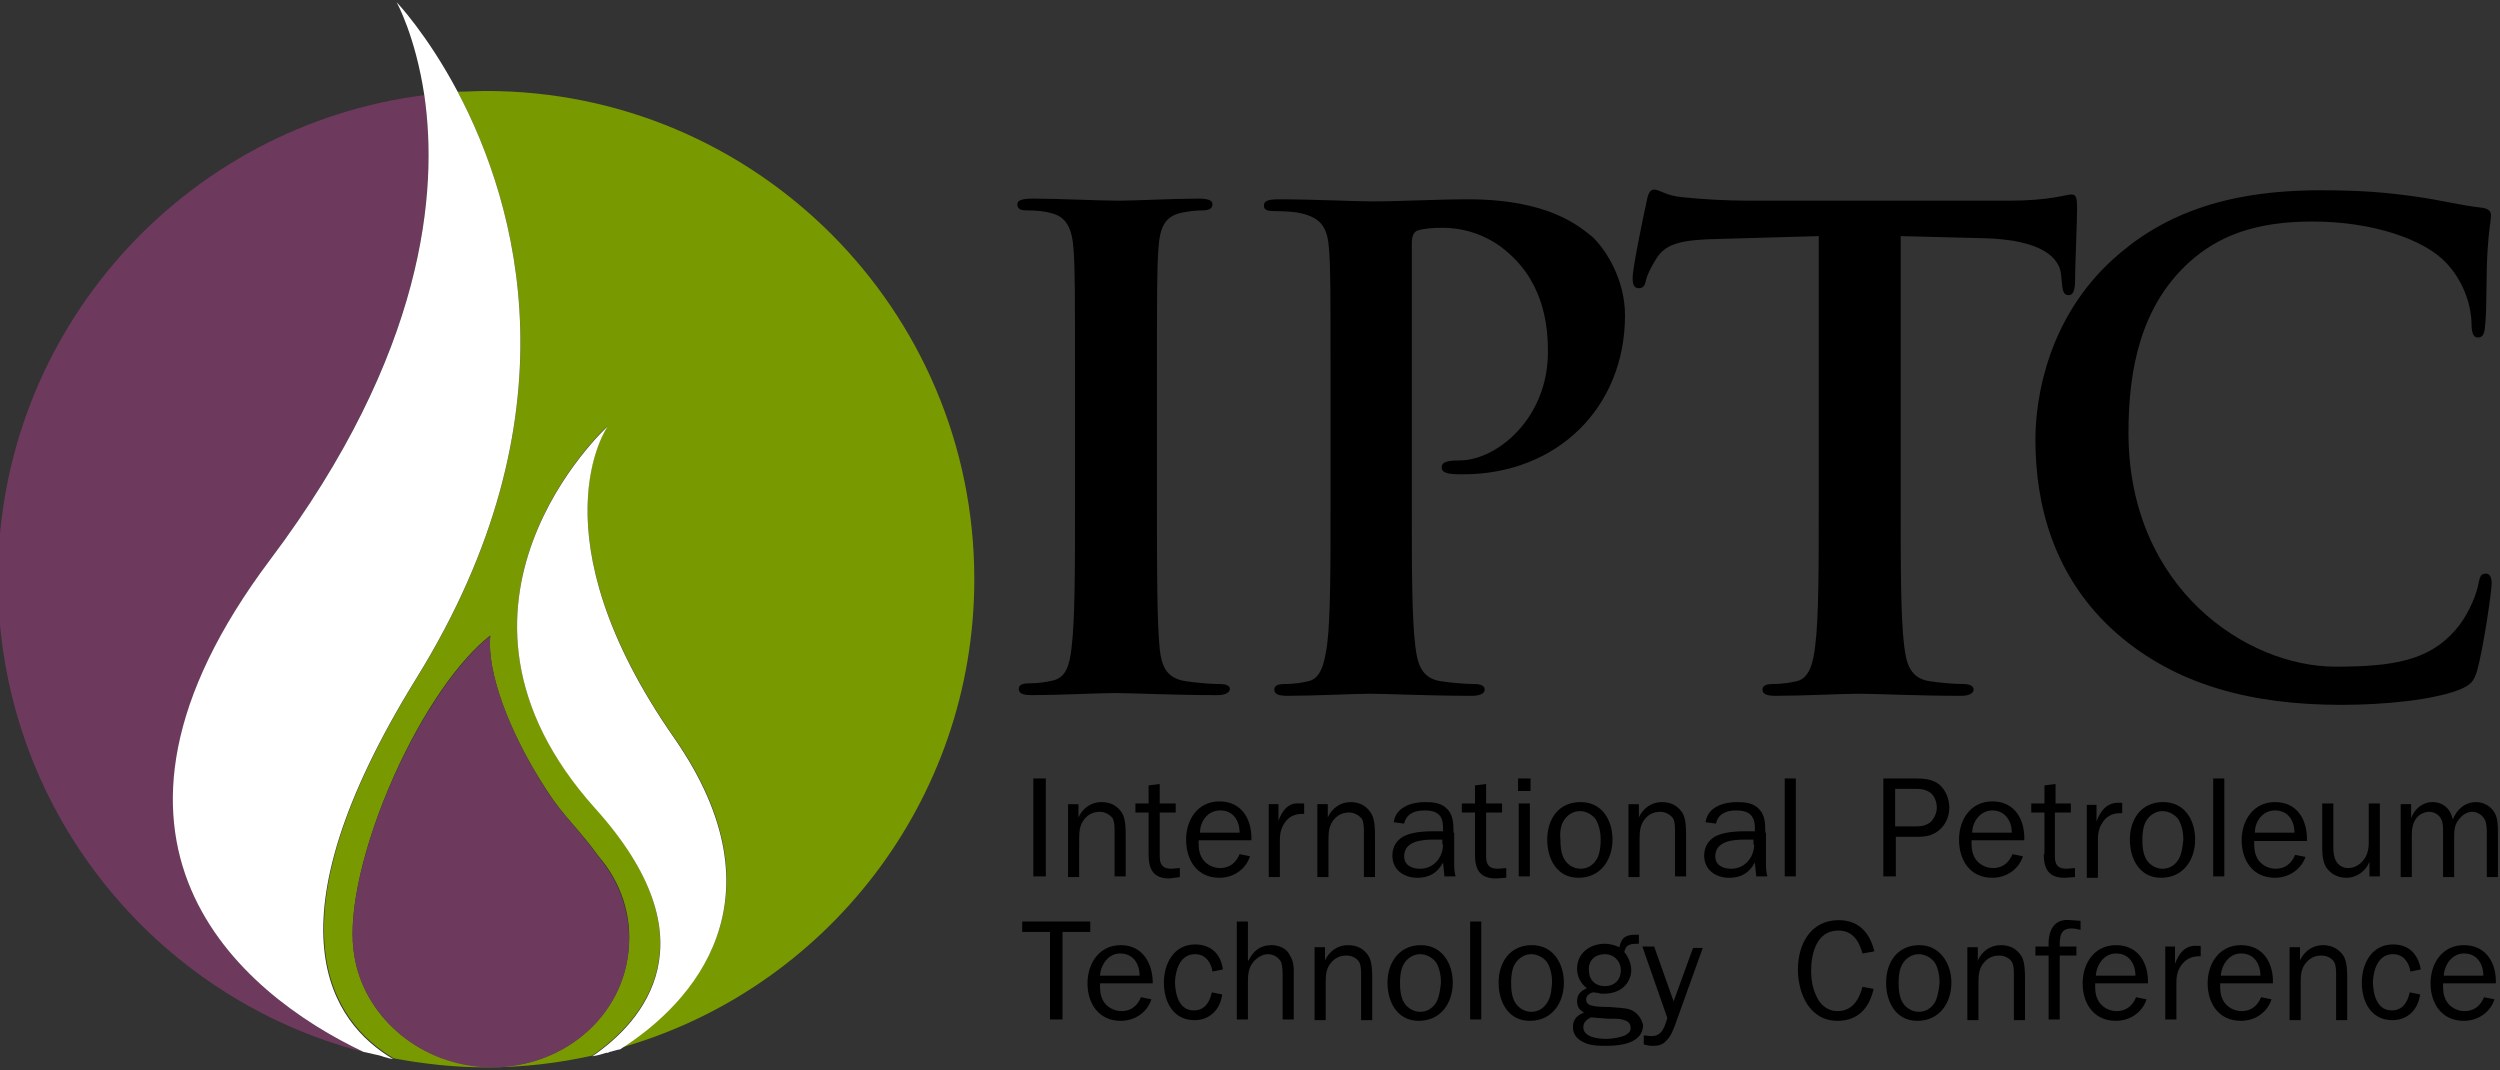 <?xml version="1.0" encoding="utf-8"?>
<!-- Generator: Adobe Illustrator 21.1.0, SVG Export Plug-In . SVG Version: 6.00 Build 0)  -->
<svg version="1.1" id="Layer_1" xmlns="http://www.w3.org/2000/svg" xmlns:xlink="http://www.w3.org/1999/xlink" x="0px" y="0px"
	 viewBox="0 0 360 154.1" style="enable-background:new 0 0 360 154.1;" xml:space="preserve">
<rect x="0" y="0" width="360" height="154.1" fill="#333333" stroke="none"/>
<style type="text/css">
	.st0{fill:#799900;}
	.st1{fill:#6D3A5D;}
	.st2{fill:#FFFFFF;}
</style>
<g>
	<path d="M175.6,98.5c-1.4,0-3.5-0.2-4.8-0.4c-2.8-0.4-3.5-2.1-3.8-4.6c-0.4-4.1-0.4-11.5-0.4-20.7V56.1c0-14.4,0-17,0.2-20.1
		c0.2-3.3,0.9-4.9,3.5-5.4c1.1-0.2,1.9-0.3,2.8-0.3c0.9,0,1.5-0.2,1.5-0.9c0-0.6-0.8-0.8-2-0.8c-3.6,0-9.2,0.3-11.5,0.3
		c-2.7,0-8.7-0.3-12.3-0.3c-1.5,0-2.3,0.2-2.3,0.8c0,0.8,0.6,0.9,1.5,0.9c1.1,0,2.4,0.1,3.4,0.4c2.1,0.5,3,2.1,3.2,5.3
		c0.2,3,0.2,5.7,0.2,20.1v16.6c0,9.2,0,16.6-0.5,20.6c-0.3,2.7-0.9,4.3-2.7,4.7c-0.9,0.2-2,0.4-3.4,0.4c-1.1,0-1.5,0.3-1.5,0.8
		c0,0.7,0.7,0.9,1.9,0.9c3.8,0,9.7-0.3,11.9-0.3c2.6,0,8.5,0.3,14.8,0.3c1,0,1.8-0.3,1.8-0.9C177.1,98.8,176.7,98.5,175.6,98.5z
		 M211.4,28.7c-4.4,0-9.8,0.3-13.7,0.3c-2.6,0-8.6-0.3-13.6-0.3c-1.4,0-2.1,0.2-2.1,0.9c0,0.7,0.6,0.8,1.6,0.8
		c1.3,0,2.9,0.1,3.7,0.3c3.1,0.7,3.9,2.2,4.1,5.4c0.2,3,0.2,5.7,0.2,20.1v16.6c0,8.7,0,16.2-0.5,20.1c-0.4,2.7-0.9,4.8-2.7,5.2
		c-0.9,0.2-2,0.4-3.4,0.4c-1.1,0-1.5,0.3-1.5,0.8c0,0.7,0.7,0.9,1.9,0.9c3.8,0,9.7-0.3,11.9-0.3c2.5,0,8.4,0.3,14.7,0.3
		c1,0,1.8-0.3,1.8-0.9c0-0.5-0.5-0.8-1.5-0.8c-1.4,0-3.5-0.2-4.8-0.4c-2.8-0.4-3.4-2.5-3.7-5.1c-0.5-4.1-0.5-11.5-0.5-20.2V35
		c0-1,0.3-1.6,0.8-1.8c0.9-0.3,2.3-0.4,3.7-0.4c2.2,0,6.1,0.6,9.5,3.7c5.3,4.7,5.6,11.1,5.6,14.2c0,9.6-7.4,15.6-12.7,15.6
		c-2,0-2.6,0.3-2.6,1c0,0.7,0.7,0.8,1.1,0.9c0.5,0.1,1.5,0.1,2,0.1c13.4,0,23.3-9.5,23.3-22.9c0-5-2.6-9.3-4.7-11.3
		C227.5,32.7,223.2,28.7,211.4,28.7z M285.6,34.3c8.4,0.2,11,2.8,11.2,5.3l0.1,1c0.1,1.4,0.3,1.9,1,1.9c0.6,0,0.8-0.6,0.9-1.5
		c0-2.5,0.3-9,0.3-11c0-1.4-0.1-2-0.8-2c-0.8,0-3,0.9-9.1,0.9h-37.4c-3.1,0-6.7-0.2-9.5-0.5c-2.4-0.2-3.3-1.1-4.1-1.1
		c-0.6,0-0.9,0.6-1.1,1.8c-0.2,0.8-2,9.4-2,10.9c0,1,0.2,1.5,0.9,1.5c0.6,0,0.9-0.4,1-1.1c0.2-0.8,0.7-1.9,1.6-3.3
		c1.4-2.1,3.7-2.6,9.2-2.7l14.1-0.4v38.8c0,8.7,0,16.2-0.5,20.1c-0.3,2.7-0.9,4.8-2.7,5.2c-0.9,0.2-2,0.4-3.4,0.4
		c-1.1,0-1.5,0.3-1.5,0.8c0,0.7,0.7,0.9,1.9,0.9c3.8,0,9.7-0.3,11.9-0.3c2.7,0,8.6,0.3,14.8,0.3c1,0,1.8-0.3,1.8-0.9
		c0-0.5-0.5-0.8-1.5-0.8c-1.4,0-3.5-0.2-4.8-0.4c-2.8-0.4-3.4-2.5-3.7-5.1c-0.5-4.1-0.5-11.5-0.5-20.2V34L285.6,34.3z M358,82.6
		c-0.8,0-0.9,0.4-1.2,1.9c-0.4,1.7-1.6,4.4-3.2,6.2c-3.8,4.4-8.9,5.3-17.3,5.3c-12.7,0-29.8-11.2-29.8-33.7c0-9.2,1.8-18.2,8.7-24.5
		c4.2-3.8,9.5-5.9,17.8-5.9c8.7,0,16.1,2.6,19.2,5.9c2.4,2.5,3.6,5.8,3.7,8.7c0,1.3,0.2,2.1,0.9,2.1c0.9,0,1-0.8,1.1-2.2
		c0.2-1.9,0.1-7.1,0.3-10.2c0.2-3.3,0.5-4.4,0.5-5.2c0-0.6-0.4-1-1.4-1.1c-2.8-0.3-5.9-1.1-9.5-1.6c-4.3-0.6-7.8-0.9-13.7-0.9
		c-14.1,0-23.1,3.8-29.9,10c-9.1,8.3-11.1,19.5-11.1,25.9c0,9.2,2.5,19.8,11.7,27.9c8.6,7.5,19.5,10.3,32.4,10.3
		c6.1,0,13.2-0.7,17-2.2c1.6-0.7,2-1.1,2.5-2.7c0.9-3.2,2.1-11.4,2.1-12.6C358.8,83.3,358.6,82.6,358,82.6z"/>
	<path d="M157,132.7h-9.8v1.5h4v12.6h1.8v-12.6h4V132.7z M161.4,136.1c-3.1,0-4.8,2.6-4.8,5.5c0,2.9,1.6,5.4,4.8,5.4
		c2,0,3.8-1.2,4.4-3.1l-1.5-0.3c-0.5,1.2-1.4,2-2.8,2c-1.1,0-2.2-0.6-2.7-1.6c-0.4-0.8-0.4-1.5-0.4-2.4h7.6
		C166,138.8,164.6,136.1,161.4,136.1z M158.4,140.5c0.1-1.6,1.2-3.2,2.9-3.2c1.9,0,2.8,1.5,2.8,3.2H158.4z M172.1,137.4
		c1.5,0,2.3,1.2,2.5,2.5l1.5-0.3c-0.3-2.2-1.7-3.6-4-3.6c-3.1,0-4.5,2.8-4.5,5.5c0,2.7,1.3,5.4,4.4,5.4c2.2,0,3.7-1.5,4-3.7
		l-1.5-0.3c-0.3,1.4-1,2.6-2.6,2.6c-2.2,0-2.7-2.5-2.7-4.2C169.3,139.7,169.9,137.4,172.1,137.4z M183.1,136.1
		c-1.6,0-2.6,0.8-3.3,2.2h-0.1v-5.6h-1.6v14.1h1.6v-5.4c0-1.1,0.1-2.1,0.8-2.9c0.5-0.6,1.3-1.1,2.1-1.1c0.8,0,1.6,0.5,1.9,1.2
		c0.2,0.6,0.2,1.4,0.2,2.1v6.1h1.6v-6.1c0-1.2,0.1-2.1-0.6-3.2C185.3,136.6,184.2,136.1,183.1,136.1z M194.1,136.1
		c-1.5,0-2.7,0.9-3.3,2.2h0v-1.9h-1.5v10.5h1.6v-5.5c0-1.1,0.1-2,0.8-2.8c0.6-0.7,1.3-1,2.2-1c0.7,0,1.4,0.3,1.8,0.9
		c0.3,0.5,0.3,1.3,0.3,1.9v6.5h1.6V141c0-1,0-2.4-0.5-3.3C196.4,136.6,195.4,136.1,194.1,136.1z M204.6,136.1
		c-3.1,0-4.8,2.5-4.8,5.4c0,2.8,1.4,5.5,4.5,5.5c3.2,0,4.9-2.6,4.9-5.5C209.2,138.8,207.7,136.1,204.6,136.1z M206.9,144.2
		c-0.5,0.9-1.3,1.5-2.4,1.5c-0.9,0-1.8-0.5-2.3-1.3c-0.5-0.8-0.6-1.9-0.6-2.9c0-0.8,0.1-1.9,0.5-2.6c0.5-0.9,1.4-1.5,2.4-1.5
		c0.9,0,1.8,0.5,2.3,1.2c0.5,0.8,0.7,1.9,0.7,2.9C207.4,142.4,207.3,143.3,206.9,144.2z M211.7,146.8h1.6v-14.1h-1.6V146.8z
		 M220.6,136.1c-3.2,0-4.8,2.5-4.8,5.4c0,2.8,1.4,5.5,4.5,5.5c3.2,0,4.9-2.6,4.9-5.5C225.2,138.8,223.7,136.1,220.6,136.1z
		 M222.9,144.2c-0.5,0.9-1.3,1.5-2.4,1.5c-0.9,0-1.8-0.5-2.3-1.3c-0.5-0.8-0.6-1.9-0.6-2.9c0-0.8,0.1-1.9,0.5-2.6
		c0.5-0.9,1.4-1.5,2.4-1.5c0.9,0,1.8,0.5,2.3,1.2c0.5,0.8,0.7,1.9,0.7,2.9C223.4,142.4,223.4,143.3,222.9,144.2z M234.8,145.4
		c-0.8-0.3-2.2-0.3-3.1-0.4c-0.7,0-1.8,0-2.5-0.2c-0.5-0.1-0.8-0.4-0.8-0.9c0-0.5,0.6-1,1.1-1c0.2,0,0.5,0.1,0.7,0.1
		c0.2,0.1,0.5,0.1,0.7,0.1c0.9,0,1.9-0.2,2.7-0.8c0.8-0.6,1.3-1.6,1.3-2.6c0-0.9-0.4-1.9-1-2.6c0.2-1.1,0.9-1.2,1.9-1.2h0.2l0-1.3
		l-0.4,0c-1.4,0-2.1,0.3-2.4,1.8c-0.7-0.3-1.4-0.5-2.1-0.5c-2.1,0-4,1.3-4,3.6c0,1.1,0.5,2.1,1.4,2.8c-0.8,0.4-1.4,0.8-1.4,1.9
		c0,0.8,0.4,1.3,1,1.6c-1,0.4-1.6,1-1.6,2.1c0,1.2,0.8,1.9,1.8,2.3c0.9,0.4,2.1,0.4,3.1,0.4c2,0,5.2-0.4,5.2-3
		C236.4,146.7,235.8,145.8,234.8,145.4z M231.1,137.4c1.3,0,2.3,1,2.3,2.3c0,1.4-0.9,2.3-2.3,2.3c-1.4,0-2.3-0.9-2.3-2.3
		C228.7,138.3,229.7,137.4,231.1,137.4z M234,149.1c-0.7,0.3-1.9,0.5-2.7,0.5c-1.1,0-3.3-0.2-3.3-1.7c0-0.7,0.5-1.1,1.1-1.4l2.5,0.2
		l1,0c0.8,0,2.2,0.2,2.2,1.2C234.9,148.5,234.5,148.8,234,149.1z M241,144.2l-2.8-7.9h-1.7l3.6,10.3c-0.4,1.2-0.7,2.6-2.3,2.6
		c-0.4,0-0.7-0.1-1.1-0.1v1.3c0.4,0.1,0.8,0.2,1.2,0.2c0.9,0,1.5-0.1,2.1-0.8c0.6-0.6,0.8-1.2,1.1-1.9l4.1-11.4h-1.4L241,144.2z
		 M264.7,134c2.1,0,3,1.5,3.5,3.3l1.7-0.3c-0.6-2.6-2.2-4.5-5.1-4.5c-4.1,0-5.9,3.5-5.9,7.1c0,3.5,1.7,7.4,5.7,7.4
		c3,0,4.6-1.9,5.2-4.6l-1.6-0.3c-0.5,1.9-1.5,3.5-3.6,3.5c-1.5,0-2.6-1-3.1-2.3c-0.5-1-0.7-2.4-0.7-3.5
		C260.8,137.3,261.6,134,264.7,134z M276.4,136.1c-3.2,0-4.8,2.5-4.8,5.4c0,2.8,1.4,5.5,4.5,5.5c3.2,0,4.9-2.6,4.9-5.5
		C281,138.8,279.4,136.1,276.4,136.1z M278.7,144.2c-0.5,0.9-1.3,1.5-2.4,1.5c-0.9,0-1.8-0.5-2.3-1.3c-0.5-0.8-0.6-1.9-0.6-2.9
		c0-0.8,0.1-1.9,0.5-2.6c0.5-0.9,1.4-1.5,2.4-1.5c0.9,0,1.8,0.5,2.3,1.2c0.5,0.8,0.7,1.9,0.7,2.9
		C279.2,142.4,279.1,143.3,278.7,144.2z M288.1,136.1c-1.5,0-2.7,0.9-3.3,2.2h0v-1.9h-1.5v10.5h1.6v-5.5c0-1.1,0.1-2,0.8-2.8
		c0.6-0.7,1.3-1,2.2-1c0.7,0,1.4,0.3,1.8,0.9c0.3,0.5,0.3,1.3,0.3,1.9v6.5h1.6V141c0-1,0-2.4-0.5-3.3
		C290.4,136.6,289.4,136.1,288.1,136.1z M295,136.3h-1.9v1.3h1.9v9.2h1.6v-9.2h2.4v-1.3h-2.4c0-1.3,0-2.6,1.7-2.6
		c0.5,0,0.9,0.1,1.3,0.2v-1.3l-1.4-0.1C295.7,132.2,294.9,134.1,295,136.3z M304.7,136.1c-3.1,0-4.8,2.6-4.8,5.5
		c0,2.9,1.6,5.4,4.8,5.4c2,0,3.8-1.2,4.4-3.1l-1.5-0.3c-0.5,1.2-1.4,2-2.8,2c-1.1,0-2.2-0.6-2.7-1.6c-0.4-0.8-0.4-1.5-0.4-2.4h7.6
		C309.4,138.8,308,136.1,304.7,136.1z M301.8,140.5c0.1-1.6,1.2-3.2,2.9-3.2c1.9,0,2.8,1.5,2.8,3.2H301.8z M313.2,138.8L313.2,138.8
		l0-2.5h-1.4v10.5h1.6v-5.3c0-0.8,0.1-1.5,0.5-2.2c0.6-1,1.5-1.6,2.7-1.6h0.3v-1.5l-0.6,0C314.6,136.1,313.7,137.4,313.2,138.8z
		 M322.7,136.1c-3.1,0-4.8,2.6-4.8,5.5c0,2.9,1.6,5.4,4.8,5.4c2,0,3.8-1.2,4.4-3.1l-1.5-0.3c-0.5,1.2-1.4,2-2.8,2
		c-1.1,0-2.2-0.6-2.7-1.6c-0.4-0.8-0.4-1.5-0.4-2.4h7.6C327.4,138.8,326,136.1,322.7,136.1z M319.8,140.5c0.1-1.6,1.2-3.2,2.9-3.2
		c1.9,0,2.8,1.5,2.8,3.2H319.8z M334.5,136.1c-1.5,0-2.7,0.9-3.3,2.2h0v-1.9h-1.5v10.5h1.6v-5.5c0-1.1,0.1-2,0.8-2.8
		c0.6-0.7,1.3-1,2.2-1c0.7,0,1.4,0.3,1.8,0.9c0.3,0.5,0.3,1.3,0.3,1.9v6.5h1.6V141c0-1,0-2.4-0.5-3.3
		C336.8,136.6,335.7,136.1,334.5,136.1z M344.6,137.4c1.5,0,2.3,1.2,2.5,2.5l1.5-0.3c-0.4-2.2-1.7-3.6-4-3.6c-3.1,0-4.5,2.8-4.5,5.5
		c0,2.7,1.3,5.4,4.4,5.4c2.2,0,3.7-1.5,4-3.7l-1.5-0.3c-0.3,1.4-1,2.6-2.6,2.6c-2.2,0-2.7-2.5-2.7-4.2
		C341.8,139.7,342.4,137.4,344.6,137.4z M354.8,136.1c-3.1,0-4.8,2.6-4.8,5.5c0,2.9,1.6,5.4,4.8,5.4c2,0,3.8-1.2,4.4-3.1l-1.5-0.3
		c-0.5,1.2-1.4,2-2.8,2c-1.1,0-2.2-0.6-2.7-1.6c-0.4-0.8-0.4-1.5-0.4-2.4h7.6C359.5,138.8,358.1,136.1,354.8,136.1z M351.9,140.5
		c0.1-1.6,1.2-3.2,2.9-3.2c1.9,0,2.8,1.5,2.8,3.2H351.9z M150.6,112.1h-1.8v14.1h1.8V112.1z M155.4,120.7c0-1,0.1-2,0.8-2.8
		c0.6-0.7,1.3-1,2.2-1c0.7,0,1.4,0.4,1.8,0.9c0.3,0.5,0.3,1.3,0.3,1.9v6.5h1.6v-5.8c0-1,0-2.4-0.5-3.3c-0.7-1.1-1.7-1.6-3-1.6
		c-1.5,0-2.7,0.9-3.3,2.2h0v-1.9h-1.5v10.5h1.6V120.7z M169.9,126.3V125l-1.2,0.1c-1.3,0-1.7-0.6-1.7-1.8v-6.3h2.3v-1.3H167v-2.8
		l-1.6,0.2v2.6h-1.9v1.3h1.9v6.1c0,2.1,0.7,3.4,3,3.4L169.9,126.3z M175.6,126.4c2,0,3.8-1.2,4.4-3.1l-1.5-0.3c-0.5,1.2-1.4,2-2.8,2
		c-1.1,0-2.2-0.6-2.7-1.6c-0.4-0.8-0.4-1.5-0.4-2.4h7.6c0.1-2.9-1.3-5.6-4.6-5.6c-3.1,0-4.8,2.6-4.8,5.5
		C170.8,123.9,172.4,126.4,175.6,126.4z M175.7,116.7c1.9,0,2.8,1.5,2.8,3.2h-5.7C172.8,118.3,173.9,116.7,175.7,116.7z
		 M184.1,118.2L184.1,118.2l0-2.4h-1.4v10.5h1.6v-5.3c0-0.8,0.1-1.5,0.5-2.2c0.6-1.1,1.5-1.6,2.7-1.6h0.3v-1.5l-0.6,0
		C185.5,115.5,184.6,116.8,184.1,118.2z M194.5,115.5c-1.5,0-2.7,0.9-3.3,2.2h0v-1.9h-1.5v10.5h1.6v-5.5c0-1,0.1-2,0.8-2.8
		c0.6-0.7,1.3-1,2.2-1c0.7,0,1.4,0.4,1.8,0.9c0.3,0.5,0.3,1.3,0.3,1.9v6.5h1.6v-5.8c0-1,0-2.4-0.5-3.3
		C196.8,116,195.7,115.5,194.5,115.5z M209.3,119.9c0-1.2,0-2.5-0.9-3.4c-0.8-0.9-2.1-1-3.2-1c-1.9,0-4.2,0.7-4.5,2.9l1.5,0.2
		c0.3-1.4,1.5-1.9,2.9-1.9c1.9,0,2.7,0.7,2.7,2.5v0.5h-1.4c-1.3,0-2.8,0.1-4,0.6c-1.2,0.5-1.9,1.6-1.9,2.9c0,2.1,1.7,3.2,3.6,3.2
		c1.7,0,2.9-0.7,3.7-2.2l0.2,2h1.6c-0.2-0.7-0.2-1.4-0.2-2.2V119.9z M207.8,121.6c0,1.8-1.3,3.5-3.3,3.5c-1.2,0-2.3-0.5-2.3-1.8
		c0-2.2,2.6-2.4,4.2-2.4h1.3V121.6z M216.9,125l-1.2,0.1c-1.3,0-1.7-0.6-1.7-1.8v-6.3h2.3v-1.3H214v-2.8l-1.6,0.2v2.6h-1.9v1.3h1.9
		v6.1c0,2.1,0.7,3.4,3,3.4l1.5-0.1V125z M220.4,112.1h-1.8v1.8h1.8V112.1z M220.3,126.2v-10.5h-1.6v10.5H220.3z M227.3,126.4
		c3.2,0,4.9-2.6,4.9-5.5c0-2.8-1.5-5.4-4.6-5.4c-3.2,0-4.8,2.5-4.8,5.4C222.8,123.7,224.2,126.4,227.3,126.4z M225.1,118.3
		c0.5-0.9,1.4-1.5,2.4-1.5c0.9,0,1.8,0.5,2.3,1.2c0.5,0.9,0.7,1.9,0.7,2.9c0,0.9-0.1,1.9-0.5,2.7c-0.5,0.9-1.3,1.5-2.4,1.5
		c-0.9,0-1.8-0.5-2.3-1.3c-0.5-0.8-0.6-1.9-0.6-2.9C224.6,120.1,224.7,119,225.1,118.3z M236.1,120.7c0-1,0.1-2,0.8-2.8
		c0.6-0.7,1.3-1,2.2-1c0.7,0,1.4,0.4,1.8,0.9c0.3,0.5,0.3,1.3,0.3,1.9v6.5h1.6v-5.8c0-1,0-2.4-0.5-3.3c-0.7-1.1-1.7-1.6-3-1.6
		c-1.5,0-2.7,0.9-3.3,2.2h0v-1.9h-1.5v10.5h1.6V120.7z M254.2,119.9c0-1.2,0-2.5-0.9-3.4c-0.8-0.9-2.1-1-3.2-1
		c-1.9,0-4.2,0.7-4.5,2.9l1.5,0.2c0.3-1.4,1.5-1.9,2.9-1.9c1.8,0,2.7,0.7,2.7,2.5v0.5h-1.4c-1.3,0-2.8,0.1-4,0.6
		c-1.2,0.5-1.9,1.6-1.9,2.9c0,2.1,1.7,3.2,3.6,3.2c1.7,0,2.9-0.7,3.7-2.2l0.2,2h1.6c-0.2-0.7-0.2-1.4-0.2-2.2V119.9z M252.6,121.6
		c0,1.8-1.3,3.5-3.3,3.5c-1.2,0-2.3-0.5-2.3-1.8c0-2.2,2.6-2.4,4.2-2.4h1.3V121.6z M257,126.2h1.6v-14.1H257V126.2z M272.9,120.5
		h3.2c1.3,0,2.4-0.2,3.4-1.2c0.8-0.8,1.2-1.9,1.2-3c0-1.2-0.5-2.5-1.4-3.3c-1-0.8-2.2-0.9-3.4-0.9h-4.7v14.1h1.8V120.5z
		 M272.9,113.6h3.1c0.7,0,1.3,0.1,1.9,0.5c0.7,0.5,1,1.4,1,2.2c0,0.7-0.3,1.4-0.8,2c-0.7,0.6-1.4,0.7-2.2,0.7h-3V113.6z
		 M286.9,126.4c2,0,3.8-1.2,4.4-3.1l-1.5-0.3c-0.5,1.2-1.4,2-2.8,2c-1.1,0-2.2-0.6-2.7-1.6c-0.4-0.8-0.4-1.5-0.4-2.4h7.6
		c0.1-2.9-1.3-5.6-4.6-5.6c-3.1,0-4.8,2.6-4.8,5.5C282.1,123.9,283.7,126.4,286.9,126.4z M286.9,116.7c1.8,0,2.8,1.5,2.8,3.2H284
		C284,118.3,285.2,116.7,286.9,116.7z M294.3,123c0,2.1,0.7,3.4,3,3.4l1.5-0.1V125l-1.2,0.1c-1.3,0-1.7-0.6-1.7-1.8v-6.3h2.3v-1.3
		H296v-2.8l-1.6,0.2v2.6h-1.9v1.3h1.9V123z M302.1,120.9c0-0.8,0.1-1.5,0.5-2.2c0.6-1.1,1.5-1.6,2.7-1.6h0.3v-1.5l-0.6,0
		c-1.7,0-2.6,1.3-3.1,2.7h0v-2.4h-1.4v10.5h1.6V120.9z M316.1,120.9c0-2.8-1.5-5.4-4.6-5.4c-3.2,0-4.8,2.5-4.8,5.4
		c0,2.8,1.4,5.5,4.5,5.5C314.4,126.4,316.1,123.8,316.1,120.9z M313.8,123.6c-0.5,0.9-1.3,1.5-2.4,1.5c-0.9,0-1.8-0.5-2.3-1.3
		c-0.5-0.8-0.6-1.9-0.6-2.9c0-0.8,0.1-1.9,0.5-2.6c0.5-0.9,1.4-1.5,2.4-1.5c0.9,0,1.8,0.5,2.3,1.2c0.5,0.9,0.7,1.9,0.7,2.9
		C314.3,121.8,314.2,122.8,313.8,123.6z M320.3,112.1h-1.6v14.1h1.6V112.1z M332,123.4l-1.5-0.3c-0.5,1.2-1.4,2-2.8,2
		c-1.1,0-2.2-0.6-2.7-1.6c-0.4-0.8-0.4-1.5-0.4-2.4h7.6c0.1-2.9-1.3-5.6-4.6-5.6c-3.1,0-4.8,2.6-4.8,5.5c0,2.9,1.6,5.4,4.8,5.4
		C329.5,126.4,331.3,125.3,332,123.4z M327.6,116.7c1.9,0,2.8,1.5,2.8,3.2h-5.7C324.7,118.3,325.8,116.7,327.6,116.7z M341.2,124.1
		L341.2,124.1l0,2.1h1.5v-10.5h-1.6v5.6c0,1-0.2,1.9-0.8,2.6c-0.6,0.7-1.3,1.1-2.2,1.1c-0.7,0-1.4-0.4-1.7-1
		c-0.3-0.5-0.4-1.3-0.4-1.9v-6.4h-1.6v6.4c0,1.1,0.1,2.3,0.8,3.1c0.7,0.8,1.6,1.2,2.7,1.2C339.4,126.4,340.7,125.4,341.2,124.1z
		 M359.2,117c-0.5-0.9-1.6-1.5-2.6-1.5c-1.6,0-2.8,1-3.4,2.5c-0.3-1.5-1.4-2.5-2.9-2.5c-1.5,0-2.6,1-3.1,2.3h0v-2h-1.5v10.5h1.6v-6
		c0-0.9,0.1-1.7,0.6-2.4c0.4-0.6,1.2-1,1.9-1c0.7,0,1.4,0.4,1.7,1c0.3,0.5,0.3,1.2,0.3,1.8v6.6h1.6v-5.6c0-1,0-1.8,0.6-2.6
		c0.5-0.7,1.2-1.2,2-1.2c0.7,0,1.4,0.4,1.8,1.1c0.3,0.6,0.3,1.4,0.3,2.1v6.2h1.6V120C359.7,119,359.7,117.8,359.2,117z"/>
</g>
<path class="st0" d="M78.8,113.9c2.3,3.6,4.6,5.5,7.4,9.4c3.2,3.7,4.9,8.6,4.3,13.7c-1.1,10.3-10.8,17.7-21.8,16.5
	c-9.6-1-16.9-8.2-17.8-16.8c-0.7-5.6,1.4-15,5.8-24.9c4.2-9.4,9.4-16.8,13.9-20.3C70.1,96.6,73.1,105.2,78.8,113.9 M140.3,83.4
	c0-38.8-31.5-70.3-70.3-70.3c-1.4,0-2.7,0.1-4.1,0.1c8.6,16.3,17.4,46.6-5.8,84.3c-22.2,35.9-12.2,49.7-3.4,54.9
	c4.3,0.8,8.7,1.3,13.3,1.3c5.3,0,10.4-0.6,15.3-1.7c7.2-5,17.6-16.5,0.4-35.7c-26.3-29.2,1.8-55,1.8-55s-10.9,15.5,9.6,44.9
	c16.2,23.2,2.8,38.1-7.8,44.7C118.7,142.6,140.3,115.5,140.3,83.4"/>
<path class="st1" d="M52.4,151.5C52.4,151.5,52.5,151.5,52.4,151.5C52.5,151.5,52.4,151.5,52.4,151.5
	C52.4,151.5,52.4,151.5,52.4,151.5z M38.9,80.6c22.4-29.9,24.2-53.3,22.2-66.9C26.5,18.1-0.3,47.6-0.3,83.4
	c0,32.8,22.4,60.3,52.7,68.1C34.4,143,8.6,121.1,38.9,80.6z M86.2,123.4c-2.8-3.9-5-5.8-7.4-9.4c-5.6-8.7-8.7-17.4-8.2-22.4
	c-4.5,3.5-9.7,11-13.9,20.3c-4.4,9.9-6.5,19.3-5.8,24.9c1,8.6,8.3,15.8,17.8,16.8c10.9,1.1,20.7-6.2,21.8-16.5
	C91,131.9,89.3,127.1,86.2,123.4z"/>
<path class="st2" d="M97.1,106.3c-20.5-29.4-9.6-44.9-9.6-44.9s-28.1,25.7-1.8,55c17.2,19.1,6.9,30.7-0.4,35.7
	c0.7-0.1,1.4-0.3,2-0.5c0.1,0,0.1,0,0.2,0c0.1,0,0.1,0,0.2-0.1c0.5-0.1,1-0.3,1.6-0.4C99.9,144.4,113.2,129.5,97.1,106.3z
	 M65.9,13.2c-4.4-8.3-8.8-12.9-8.8-12.9s2.7,4.8,4,13.4c2,13.7,0.2,37.1-22.2,66.9c-30.4,40.5-4.5,62.4,13.5,70.9c0,0,0,0,0.1,0
	c0.4,0.1,0.9,0.2,1.3,0.3c0.5,0.1,1,0.2,1.5,0.4c0.3,0.1,0.5,0.1,0.7,0.2c0.2,0,0.4,0.1,0.6,0.1c-8.8-5.2-18.8-19,3.4-54.9
	C83.3,59.9,74.5,29.5,65.9,13.2z"/>
</svg>
